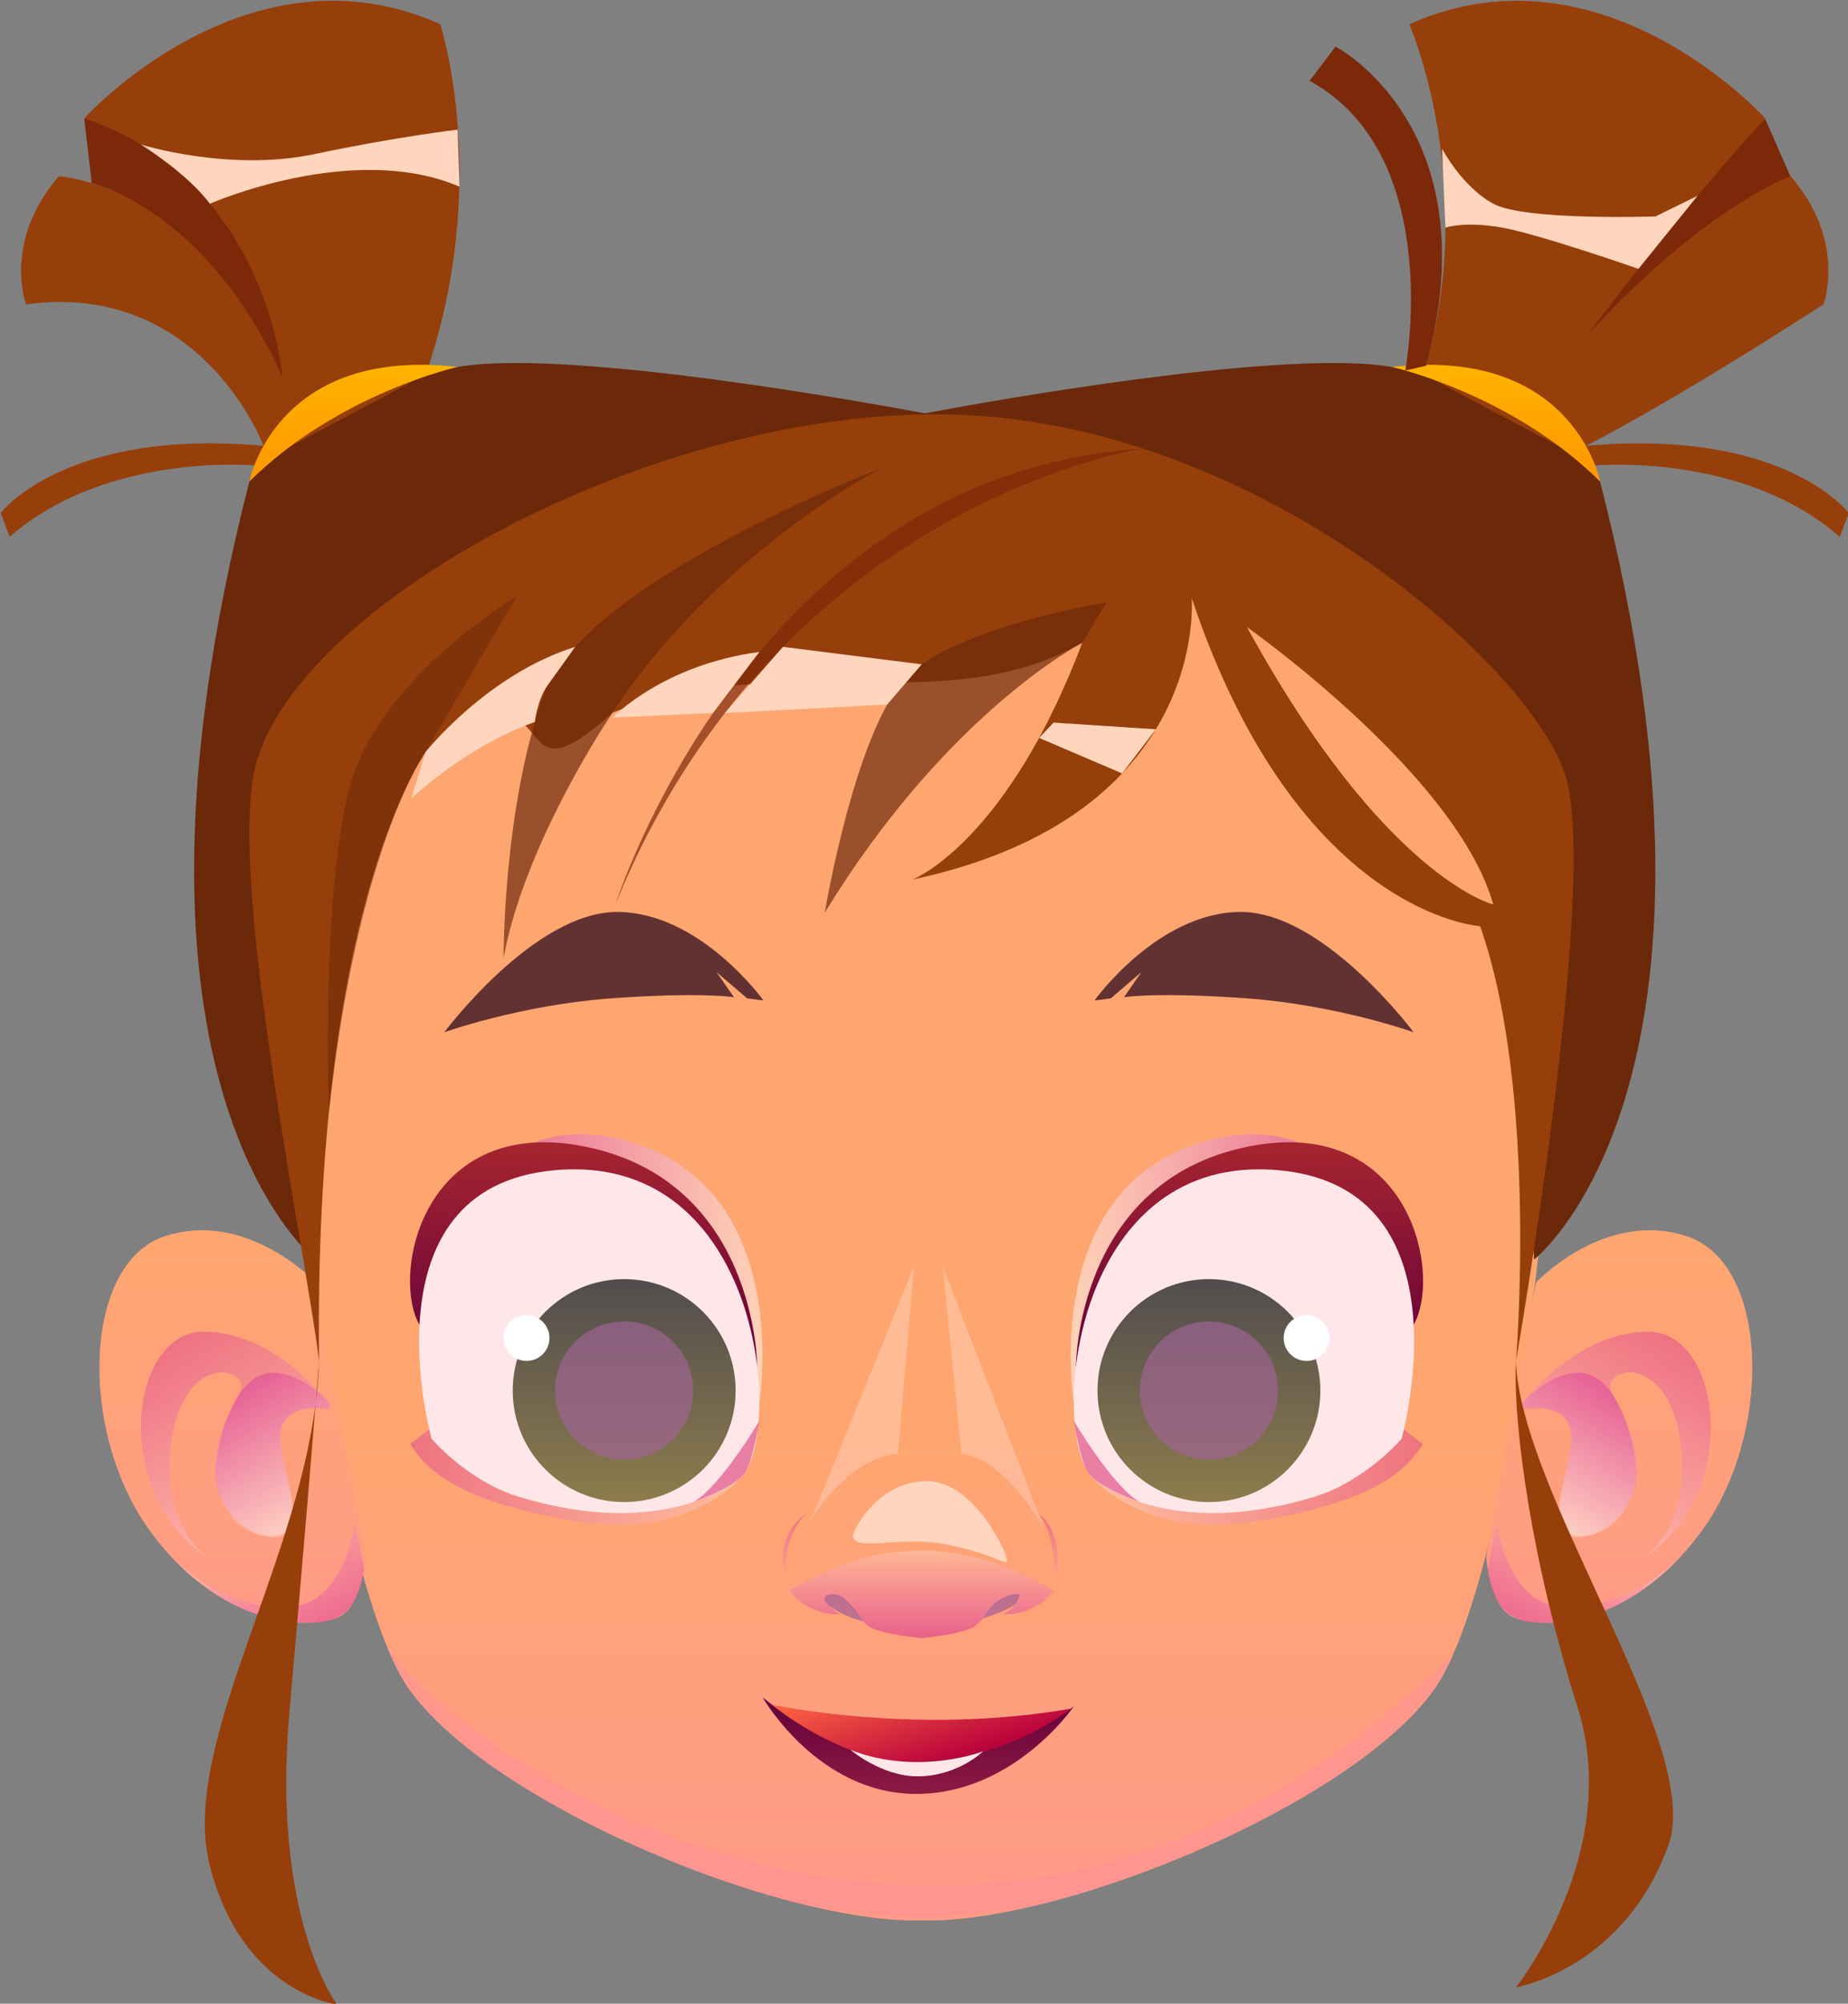 <svg viewBox="0 0 54.752 59.343" xmlns:xlink="http://www.w3.org/1999/xlink" xmlns="http://www.w3.org/2000/svg">
  <rect x="0" y="0" width="54.752" height="59.343" fill="#808080" stroke="none"/>
  <defs>
    <linearGradient
       x1="0"
       y1="0"
       x2="1"
       y2="0"
       gradientUnits="userSpaceOnUse"
       gradientTransform="matrix(0,-3.456,-3.456,0,44.323,14.26)"
       id="linearGradient9856">
      <stop
         style="stop-opacity:1;stop-color:#ff9600"
         offset="0"
         id="stop9852" />
      <stop
         style="stop-opacity:1;stop-color:#ffb300"
         offset="1"
         id="stop9854" />
    </linearGradient>
    <linearGradient
       x1="0"
       y1="0"
       x2="1"
       y2="0"
       gradientUnits="userSpaceOnUse"
       gradientTransform="matrix(0,-3.456,3.456,0,10.473,14.26)"
       id="linearGradient9964">
      <stop
         style="stop-opacity:1;stop-color:#ff9600"
         offset="0"
         id="stop9960" />
      <stop
         style="stop-opacity:1;stop-color:#ffb300"
         offset="1"
         id="stop9962" />
    </linearGradient>
    <linearGradient
       x1="0"
       y1="0"
       x2="1"
       y2="0"
       gradientUnits="userSpaceOnUse"
       gradientTransform="matrix(0,-43.81,43.81,0,27.308,56.877)"
       id="linearGradient10180">
      <stop
         style="stop-opacity:1;stop-color:#ff9b86"
         offset="0"
         id="stop10170" />
      <stop
         style="stop-opacity:1;stop-color:#ff9b86"
         offset="0.034"
         id="stop10172" />
      <stop
         style="stop-opacity:1;stop-color:#ffa670"
         offset="0.325"
         id="stop10174" />
      <stop
         style="stop-opacity:1;stop-color:#ffa670"
         offset="0.953"
         id="stop10176" />
      <stop
         style="stop-opacity:1;stop-color:#ffa670"
         offset="1"
         id="stop10178" />
    </linearGradient>
    <linearGradient
       x1="0"
       y1="0"
       x2="1"
       y2="0"
       gradientUnits="userSpaceOnUse"
       gradientTransform="matrix(0,32.94,32.94,0,836.162,322.646)"
       id="linearGradient10246">
      <stop
         style="stop-opacity:1;stop-color:#ff9b86"
         offset="0"
         id="stop10238" />
      <stop
         style="stop-opacity:1;stop-color:#ff9b86"
         offset="0.034"
         id="stop10240" />
      <stop
         style="stop-opacity:1;stop-color:#ffa670"
         offset="0.953"
         id="stop10242" />
      <stop
         style="stop-opacity:1;stop-color:#ffa670"
         offset="1"
         id="stop10244" />
    </linearGradient>
    <linearGradient
       x1="0"
       y1="0"
       x2="1"
       y2="0"
       gradientUnits="userSpaceOnUse"
       gradientTransform="matrix(9.276,16.066,16.066,-9.276,831.439,330.411)"
       id="linearGradient10276">
      <stop
         style="stop-opacity:1;stop-color:#ffffff"
         offset="0"
         id="stop10270" />
      <stop
         style="stop-opacity:1;stop-color:#ca00a4"
         offset="0.994"
         id="stop10272" />
      <stop
         style="stop-opacity:1;stop-color:#ca00a4"
         offset="1"
         id="stop10274" />
    </linearGradient>
    <linearGradient
       x1="0"
       y1="0"
       x2="1"
       y2="0"
       gradientUnits="userSpaceOnUse"
       gradientTransform="matrix(6.288,10.892,10.892,-6.288,829.347,331.492)"
       id="linearGradient10310">
      <stop
         style="stop-opacity:1;stop-color:#ffffff"
         offset="0"
         id="stop10304" />
      <stop
         style="stop-opacity:1;stop-color:#ca00a4"
         offset="0.994"
         id="stop10306" />
      <stop
         style="stop-opacity:1;stop-color:#ca00a4"
         offset="1"
         id="stop10308" />
    </linearGradient>
    <linearGradient
       x1="0"
       y1="0"
       x2="1"
       y2="0"
       gradientUnits="userSpaceOnUse"
       gradientTransform="matrix(5.523,9.566,9.566,-5.523,829.187,322.055)"
       id="linearGradient10344">
      <stop
         style="stop-opacity:1;stop-color:#ca00a4"
         offset="0"
         id="stop10338" />
      <stop
         style="stop-opacity:1;stop-color:#ca00a4"
         offset="0.006"
         id="stop10340" />
      <stop
         style="stop-opacity:1;stop-color:#ffffff"
         offset="1"
         id="stop10342" />
    </linearGradient>
    <linearGradient
       x1="0"
       y1="0"
       x2="1"
       y2="0"
       gradientUnits="userSpaceOnUse"
       gradientTransform="matrix(0,32.94,-32.94,0,719.76,322.646)"
       id="linearGradient10380">
      <stop
         style="stop-opacity:1;stop-color:#ff9b86"
         offset="0"
         id="stop10372" />
      <stop
         style="stop-opacity:1;stop-color:#ff9b86"
         offset="0.034"
         id="stop10374" />
      <stop
         style="stop-opacity:1;stop-color:#ffa670"
         offset="0.953"
         id="stop10376" />
      <stop
         style="stop-opacity:1;stop-color:#ffa670"
         offset="1"
         id="stop10378" />
    </linearGradient>
    <linearGradient
       x1="0"
       y1="0"
       x2="1"
       y2="0"
       gradientUnits="userSpaceOnUse"
       gradientTransform="matrix(-9.276,16.066,-16.066,-9.276,724.483,330.411)"
       id="linearGradient10410">
      <stop
         style="stop-opacity:1;stop-color:#ffffff"
         offset="0"
         id="stop10404" />
      <stop
         style="stop-opacity:1;stop-color:#ca00a4"
         offset="0.994"
         id="stop10406" />
      <stop
         style="stop-opacity:1;stop-color:#ca00a4"
         offset="1"
         id="stop10408" />
    </linearGradient>
    <linearGradient
       x1="0"
       y1="0"
       x2="1"
       y2="0"
       gradientUnits="userSpaceOnUse"
       gradientTransform="matrix(-6.288,10.892,-10.892,-6.288,726.575,331.492)"
       id="linearGradient10444">
      <stop
         style="stop-opacity:1;stop-color:#ffffff"
         offset="0"
         id="stop10438" />
      <stop
         style="stop-opacity:1;stop-color:#ca00a4"
         offset="0.994"
         id="stop10440" />
      <stop
         style="stop-opacity:1;stop-color:#ca00a4"
         offset="1"
         id="stop10442" />
    </linearGradient>
    <linearGradient
       x1="0"
       y1="0"
       x2="1"
       y2="0"
       gradientUnits="userSpaceOnUse"
       gradientTransform="matrix(-5.523,9.566,-9.566,-5.523,726.735,322.055)"
       id="linearGradient10478">
      <stop
         style="stop-opacity:1;stop-color:#ca00a4"
         offset="0"
         id="stop10472" />
      <stop
         style="stop-opacity:1;stop-color:#ca00a4"
         offset="0.006"
         id="stop10474" />
      <stop
         style="stop-opacity:1;stop-color:#ffffff"
         offset="1"
         id="stop10476" />
    </linearGradient>
    <linearGradient
       x1="0"
       y1="0"
       x2="1"
       y2="0"
       gradientUnits="userSpaceOnUse"
       gradientTransform="matrix(-9.972,0,0,9.972,22.589,37.562)"
       id="linearGradient10572">
      <stop
         style="stop-opacity:1;stop-color:#ffffff"
         offset="0"
         id="stop10566" />
      <stop
         style="stop-opacity:1;stop-color:#ca00a4"
         offset="0.994"
         id="stop10568" />
      <stop
         style="stop-opacity:1;stop-color:#ca00a4"
         offset="1"
         id="stop10570" />
    </linearGradient>
    <linearGradient
       x1="0"
       y1="0"
       x2="1"
       y2="0"
       gradientUnits="userSpaceOnUse"
       gradientTransform="matrix(-9.878,0,0,9.878,22.026,43.746)"
       id="linearGradient10606">
      <stop
         style="stop-opacity:1;stop-color:#ffffff"
         offset="0"
         id="stop10600" />
      <stop
         style="stop-opacity:1;stop-color:#ca00a4"
         offset="0.994"
         id="stop10602" />
      <stop
         style="stop-opacity:1;stop-color:#ca00a4"
         offset="1"
         id="stop10604" />
    </linearGradient>
    <linearGradient
       x1="0"
       y1="0"
       x2="1"
       y2="0"
       gradientUnits="userSpaceOnUse"
       gradientTransform="matrix(0,-6.636,-6.636,0,17.291,40.466)"
       id="linearGradient10638">
      <stop
         style="stop-opacity:1;stop-color:#64003c"
         offset="0"
         id="stop10634" />
      <stop
         style="stop-opacity:1;stop-color:#a6252f"
         offset="1"
         id="stop10636" />
    </linearGradient>
    <radialGradient
       fx="739.516"
       fy="330.442"
       cx="739.516"
       cy="330.442"
       r="28.717"
       gradientTransform="matrix(0.351,0,0,-0.355,-247.189,161.958)"
       id="radialGradient10662">
      <stop
         style="stop-opacity:1;stop-color:#fff0eb"
         offset="0"
         id="stop10654" />
      <stop
         style="stop-opacity:1;stop-color:#fff0eb"
         offset="0.034"
         id="stop10656" />
      <stop
         style="stop-opacity:1;stop-color:#ffe7e9"
         offset="0.977"
         id="stop10658" />
      <stop
         style="stop-opacity:1;stop-color:#ffe7e9"
         offset="1"
         id="stop10660" />
    </radialGradient>
    <linearGradient
       x1="0"
       y1="0"
       x2="1"
       y2="0"
       gradientUnits="userSpaceOnUse"
       gradientTransform="matrix(0,-6.603,6.603,0,18.493,44.487)"
       id="linearGradient10684">
      <stop
         style="stop-opacity:1;stop-color:#8c7c4c"
         offset="0"
         id="stop10678" />
      <stop
         style="stop-opacity:1;stop-color:#8c7c4c"
         offset="0.016"
         id="stop10680" />
      <stop
         style="stop-opacity:1;stop-color:#514c4e"
         offset="1"
         id="stop10682" />
    </linearGradient>
    <linearGradient
       x1="0"
       y1="0"
       x2="1"
       y2="0"
       gradientUnits="userSpaceOnUse"
       gradientTransform="matrix(9.972,0,0,9.972,31.722,37.562)"
       id="linearGradient10750">
      <stop
         style="stop-opacity:1;stop-color:#ffffff"
         offset="0"
         id="stop10744" />
      <stop
         style="stop-opacity:1;stop-color:#ca00a4"
         offset="0.994"
         id="stop10746" />
      <stop
         style="stop-opacity:1;stop-color:#ca00a4"
         offset="1"
         id="stop10748" />
    </linearGradient>
    <linearGradient
       x1="0"
       y1="0"
       x2="1"
       y2="0"
       gradientUnits="userSpaceOnUse"
       gradientTransform="matrix(9.878,0,0,9.878,32.286,43.746)"
       id="linearGradient10784">
      <stop
         style="stop-opacity:1;stop-color:#ffffff"
         offset="0"
         id="stop10778" />
      <stop
         style="stop-opacity:1;stop-color:#ca00a4"
         offset="0.994"
         id="stop10780" />
      <stop
         style="stop-opacity:1;stop-color:#ca00a4"
         offset="1"
         id="stop10782" />
    </linearGradient>
    <linearGradient
       x1="0"
       y1="0"
       x2="1"
       y2="0"
       gradientUnits="userSpaceOnUse"
       gradientTransform="matrix(0,-6.636,6.636,0,37.02,40.466)"
       id="linearGradient10816">
      <stop
         style="stop-opacity:1;stop-color:#64003c"
         offset="0"
         id="stop10812" />
      <stop
         style="stop-opacity:1;stop-color:#a6252f"
         offset="1"
         id="stop10814" />
    </linearGradient>
    <radialGradient
       fx="794.77"
       fy="330.442"
       cx="794.77"
       cy="330.442"
       r="28.718"
       gradientTransform="matrix(0.351,0,0,-0.355,-247.189,161.958)"
       id="radialGradient10840">
      <stop
         style="stop-opacity:1;stop-color:#fff0eb"
         offset="0"
         id="stop10832" />
      <stop
         style="stop-opacity:1;stop-color:#fff0eb"
         offset="0.034"
         id="stop10834" />
      <stop
         style="stop-opacity:1;stop-color:#ffe7e9"
         offset="0.977"
         id="stop10836" />
      <stop
         style="stop-opacity:1;stop-color:#ffe7e9"
         offset="1"
         id="stop10838" />
    </radialGradient>
    <linearGradient
       x1="0"
       y1="0"
       x2="1"
       y2="0"
       gradientUnits="userSpaceOnUse"
       gradientTransform="matrix(0,-6.603,-6.603,0,35.818,44.487)"
       id="linearGradient10862">
      <stop
         style="stop-opacity:1;stop-color:#8c7c4c"
         offset="0"
         id="stop10856" />
      <stop
         style="stop-opacity:1;stop-color:#8c7c4c"
         offset="0.016"
         id="stop10858" />
      <stop
         style="stop-opacity:1;stop-color:#514c4e"
         offset="1"
         id="stop10860" />
    </linearGradient>
    <linearGradient
       x1="0"
       y1="0"
       x2="1"
       y2="0"
       gradientUnits="userSpaceOnUse"
       gradientTransform="matrix(0,-2.592,2.592,0,27.308,48.517)"
       id="linearGradient10928">
      <stop
         style="stop-opacity:1;stop-color:#ca00a4"
         offset="0"
         id="stop10922" />
      <stop
         style="stop-opacity:1;stop-color:#ca00a4"
         offset="0.006"
         id="stop10924" />
      <stop
         style="stop-opacity:1;stop-color:#ffd3c4"
         offset="1"
         id="stop10926" />
    </linearGradient>
    <linearGradient
       x1="0"
       y1="0"
       x2="1"
       y2="0"
       gradientUnits="userSpaceOnUse"
       gradientTransform="matrix(0,-2.255,2.255,0,23.535,47.095)"
       id="linearGradient11010">
      <stop
         style="stop-opacity:1;stop-color:#ffc2b3"
         offset="0"
         id="stop11004" />
      <stop
         style="stop-opacity:1;stop-color:#ca00a4"
         offset="0.994"
         id="stop11006" />
      <stop
         style="stop-opacity:1;stop-color:#ca00a4"
         offset="1"
         id="stop11008" />
    </linearGradient>
    <linearGradient
       x1="0"
       y1="0"
       x2="1"
       y2="0"
       gradientUnits="userSpaceOnUse"
       gradientTransform="matrix(0,-2.255,2.255,0,31.059,47.095)"
       id="linearGradient11044">
      <stop
         style="stop-opacity:1;stop-color:#ffc2b3"
         offset="0"
         id="stop11038" />
      <stop
         style="stop-opacity:1;stop-color:#ca00a4"
         offset="0.994"
         id="stop11040" />
      <stop
         style="stop-opacity:1;stop-color:#ca00a4"
         offset="1"
         id="stop11042" />
    </linearGradient>
    <linearGradient
       x1="0"
       y1="0"
       x2="1"
       y2="0"
       gradientUnits="userSpaceOnUse"
       gradientTransform="matrix(0,-2.856,2.856,0,27.205,53.13)"
       id="linearGradient14136">
      <stop
         style="stop-opacity:1;stop-color:#8b1a41"
         offset="0"
         id="stop14132" />
      <stop
         style="stop-opacity:1;stop-color:#64003c"
         offset="1"
         id="stop14134" />
    </linearGradient>
    <linearGradient
       x1="0"
       y1="0"
       x2="1"
       y2="0"
       gradientUnits="userSpaceOnUse"
       gradientTransform="matrix(1.038,3.133,-3.133,1.038,26.842,49.172)"
       id="linearGradient14156">
      <stop
         style="stop-opacity:1;stop-color:#ff6641"
         offset="0"
         id="stop14152" />
      <stop
         style="stop-opacity:1;stop-color:#b8003c"
         offset="1"
         id="stop14154" />
    </linearGradient>
    <radialGradient
       fx="344.652"
       fy="694.426"
       cx="344.652"
       cy="694.426"
       r="4.967"
       gradientTransform="matrix(0.79,0,0,-0.157,-247.189,161.958)"
       id="radialGradient14180">
      <stop
         style="stop-opacity:1;stop-color:#fff0eb"
         offset="0"
         id="stop14172" />
      <stop
         style="stop-opacity:1;stop-color:#fff0eb"
         offset="0.034"
         id="stop14174" />
      <stop
         style="stop-opacity:1;stop-color:#ffe7e9"
         offset="0.977"
         id="stop14176" />
      <stop
         style="stop-opacity:1;stop-color:#ffe7e9"
         offset="1"
         id="stop14178" />
    </radialGradient>
    <linearGradient
       xlink:href="#radialGradient7554"
       id="linearGradient2410"
       x1="78.144"
       y1="270.048"
       x2="85.348"
       y2="270.048"
       gradientUnits="userSpaceOnUse"
       gradientTransform="matrix(-0.442,0,0,-0.305,61.623,123.297)" />
    <radialGradient
       fx="40.395"
       fy="757.679"
       cx="40.395"
       cy="757.679"
       r="3.422"
       gradientTransform="scale(1.83,0.546)"
       id="radialGradient7554">
      <stop
         style="stop-opacity:1;stop-color:#fff0eb"
         offset="0"
         id="stop7546" />
      <stop
         style="stop-opacity:1;stop-color:#fff0eb"
         offset="0.034"
         id="stop7548" />
      <stop
         style="stop-opacity:1;stop-color:#ffe7e9"
         offset="0.977"
         id="stop7550" />
      <stop
         style="stop-opacity:1;stop-color:#ffe7e9"
         offset="1"
         id="stop7552" />
    </radialGradient>
    <linearGradient
       xlink:href="#radialGradient7554"
       id="linearGradient2437"
       x1="77.71"
       y1="268.692"
       x2="85.833"
       y2="268.692"
       gradientUnits="userSpaceOnUse"
       gradientTransform="matrix(0.368,0,0,-0.305,-0.682,123.297)" />
  </defs>

  <g id="gr_face">
    <path
       d="m 9.099,24.232 c -1.408,4.924 0.244,19.374 2.363,24.529 v 0 c 0,0 0,0.004 0.004,0.004 v 0 c 0.207,0.51 0.422,0.928 0.639,1.238 v 0 c 1.874,2.672 7.555,5.426 11.918,6.453 v 0 l 0.017,0.003 c 1.234,0.292 2.364,0.442 3.268,0.415 v 0 c 0.908,0.027 2.04,-0.123 3.281,-0.418 v 0 h 0.007 c 4.362,-1.027 10.044,-3.781 11.917,-6.453 v 0 c 0.177,-0.252 0.35,-0.575 0.524,-0.962 v 0 -0.004 c 2.176,-4.893 3.917,-19.789 2.482,-24.804 v 0 C 43.974,18.819 32.203,13.236 27.306,13.066 v 0 c -4.896,0.17 -16.664,5.753 -18.208,11.166"
       style="fill:url(#linearGradient10180);stroke:none;stroke-width:0.353"
       id="path10182" />
    <path
       d="m 43.035,49.036 v 0.004 c -0.173,0.387 -0.346,0.71 -0.524,0.962 -1.874,2.673 -7.555,5.427 -11.918,6.454 -3.288,0.418 -3.288,0.418 -6.572,0 -4.363,-1.027 -10.044,-3.781 -11.918,-6.454 -0.217,-0.309 -0.431,-0.727 -0.639,-1.238 1.713,2.431 8.252,7.079 16.167,7.079 7.922,0 12.791,-4.42 15.403,-6.807"
       style="opacity:0.68;fill:#ff9395;fill-opacity:1;fill-rule:nonzero;stroke:none;stroke-width:0.353"
       id="path11068" />
  </g>

  <g id="gr_nose" class="covered pointer-cursor">
    <path
       d="m 30.921,45.23 c 0,0 -1.176,-2.059 -2.437,-2.175 L 27.931,37.509 Z"
       opacity="0.3"
       style="fill:url(#linearGradient2437);fill-opacity:1;stroke:none;stroke-width:0.335"
       id="path6922" />
    <path
       d="m 24.021,45.036 c 0,0 1.07,-1.864 2.584,-1.98 l 0.473,-5.547 z"
       opacity="0.3"
       style="fill:url(#linearGradient2410);fill-opacity:1;stroke:none;stroke-width:0.367"
       id="path9273" />
    <path
       d="m 23.399,47.095 c 0,0 0.309,0.579 1.249,0.713 l 0.23,-0.002 c 0,0 -0.688,-0.436 -0.275,-0.528 0.413,-0.092 0.802,0.665 1.146,0.894 0.344,0.229 1.559,0.344 1.559,0.344 0,0 1.215,-0.115 1.559,-0.344 0.344,-0.229 0.733,-0.986 1.146,-0.894 0.412,0.092 -0.275,0.528 -0.275,0.528 l 0.229,0.002 c 0.94,-0.135 1.249,-0.713 1.249,-0.713 -2.584,-1.521 -5.148,-1.602 -7.817,0"
       opacity="0.4"
       style="fill:url(#linearGradient10928);stroke:none;stroke-width:0.353"
       id="path10930" />
    <path
       d="m 25.269,45.517 c 0.127,0.452 1.497,-0.065 2.872,0.242 1.374,0.307 1.551,0.538 1.686,0.502 0.135,-0.037 -0.918,-2.433 -2.403,-2.396 -1.485,0.037 -2.189,1.531 -2.155,1.652"
       style="fill:#ffd6bd;fill-opacity:1;fill-rule:nonzero;stroke:none;stroke-width:0.353"
       id="path10952" />
    <path
       d="m 29.125,47.932 c 0,0 0.91,-0.287 0.996,-0.471 0.086,-0.184 0.097,-0.241 0.097,-0.241 0,0 -0.63,-0.115 -1.093,0.712"
       opacity="0.8"
       style="fill:#ac6595;fill-opacity:1;fill-rule:nonzero;stroke:none;stroke-width:0.353"
       id="path10968" />
    <path
       d="m 24.582,47.574 c 0,0 0.431,0.312 0.988,0.443 0,0 -0.464,-0.757 -0.818,-0.796 -0.354,-0.039 -0.412,0.156 -0.17,0.353"
       opacity="0.8"
       style="fill:#ac6595;fill-opacity:1;fill-rule:nonzero;stroke:none;stroke-width:0.353"
       id="path10984" />
    <path
       d="m 23.399,47.095 c 0,0 -0.687,-1.428 0.472,-2.255 0,0 -0.88,0.827 -0.472,2.255"
       opacity="0.3"
       style="fill:url(#linearGradient11010);stroke:none;stroke-width:0.353"
       id="path11012" />
    <path
       d="m 31.216,47.095 c 0,0 0.451,-1.578 -0.429,-2.255 0,0 0.601,0.741 0.429,2.255"
       opacity="0.3"
       style="fill:url(#linearGradient11044);stroke:none;stroke-width:0.353"
       id="path11046" />
  </g>
  <g id="gr_ears" class="covered pointer-cursor" transform="matrix(0.353,0,0,-0.353,-247.189,161.958)">
    <path
       d="m 829.172,351.205 -4.174,-22.934 c 0,0 0.166,-4.055 2.183,-5.111 v 0 c 2.016,-1.056 9.634,-1.227 15.779,7.03 v 0 c 6.145,8.258 5.825,22.576 -1.089,24.881 v 0 c -1.088,0.362 -2.148,0.515 -3.162,0.515 v 0 c -5.429,0 -9.537,-4.381 -9.537,-4.381"
       style="fill:url(#linearGradient10246);stroke:none"
       id="path10248" />
    <path
       d="m 828.017,341.098 c 0,0 4.627,6.088 10.713,5.965 6.087,-0.121 7.763,-13.824 -0.73,-19.113 0,0 3.683,2.161 3.409,8.461 -0.274,6.3 -3.658,8.035 -5.481,6.94 -1.824,-1.096 2.011,-3.561 1.646,-8.036 -0.365,-4.474 -3.561,-6.026 -5.753,-5.113 -2.191,0.913 1.005,6.689 0.183,8.914 -0.821,2.226 -3.987,1.415 -3.987,1.415 z"
       opacity="0.3"
       style="fill:url(#linearGradient10276);fill-rule:evenodd;stroke:none"
       id="path10278" />
    <path
       d="m 828.017,341.098 c 0,0 2.343,2.663 4.9,2.527 2.557,-0.138 4.271,-4.07 4.67,-8.084 0.397,-4.015 -4.938,-7.051 -6.128,-5.099 -1.189,1.952 1.275,6.494 0.545,8.674 -0.731,2.18 -3.987,1.415 -3.987,1.415 z"
       opacity="0.3"
       style="fill:url(#linearGradient10310);fill-rule:evenodd;stroke:none"
       id="path10312" />
    <path
       d="m 825.115,327.191 0.772,3.833 c 0,0 0.786,-6.236 4.839,-6.94 5.436,-0.943 10.342,3.866 10.342,3.866 0,0 -3.886,-4.172 -8.256,-4.955 -4.369,-0.783 -7.053,-0.549 -7.697,4.196"
       opacity="0.3"
       style="fill:url(#linearGradient10344);fill-rule:evenodd;stroke:none"
       id="path10346" />
    <path
       d="m 714.051,355.071 c -6.915,-2.305 -7.234,-16.623 -1.089,-24.881 v 0 c 6.145,-8.257 13.763,-8.086 15.779,-7.03 v 0 c 2.017,1.056 2.183,5.111 2.183,5.111 v 0 l -4.174,22.934 c 0,0 -4.109,4.381 -9.538,4.381 v 0 c -1.014,0 -2.073,-0.153 -3.161,-0.515"
       style="fill:url(#linearGradient10380);stroke:none"
       id="path10382" />
    <path
       d="m 727.905,341.098 c 0,0 -4.627,6.088 -10.714,5.965 -6.087,-0.121 -7.762,-13.824 0.731,-19.113 0,0 -3.683,2.161 -3.408,8.461 0.273,6.3 3.657,8.035 5.48,6.94 1.824,-1.096 -2.012,-3.561 -1.646,-8.036 0.366,-4.474 3.561,-6.026 5.753,-5.113 2.191,0.913 -1.005,6.689 -0.183,8.914 0.822,2.226 3.987,1.415 3.987,1.415 z"
       opacity="0.3"
       style="fill:url(#linearGradient10410);fill-rule:evenodd;stroke:none"
       id="path10412" />
    <path
       d="m 727.905,341.098 c 0,0 -2.343,2.663 -4.9,2.527 -2.557,-0.138 -4.272,-4.07 -4.67,-8.084 -0.398,-4.015 4.938,-7.051 6.128,-5.099 1.19,1.952 -1.276,6.494 -0.545,8.674 0.73,2.18 3.987,1.415 3.987,1.415 z"
       opacity="0.3"
       style="fill:url(#linearGradient10444);fill-rule:evenodd;stroke:none"
       id="path10446" />
    <path
       d="m 730.807,327.191 -0.771,3.833 c 0,0 -0.786,-6.236 -4.84,-6.94 -5.436,-0.943 -10.342,3.866 -10.342,3.866 0,0 3.886,-4.172 8.255,-4.955 4.37,-0.783 7.054,-0.549 7.698,4.196"
       opacity="0.3"
       style="fill:url(#linearGradient10478);fill-rule:evenodd;stroke:none"
       id="path10480" />
  </g>
  <g id="gr_hair" class="covered pointer-cursor">
    <path
       d="m 27.243,12.271 17.094,7.639 1.115,17.394 c 0,0 6.555,-5.11 1.955,-23.044 v 0 c 0,0 -2.623,-2.773 -6.169,-3.392 v 0 c -0.47,-0.082 -1.062,-0.117 -1.735,-0.117 v 0 c -4.399,-3.53e-4 -12.261,1.52 -12.261,1.52"
       style="fill:#6b290a;stroke:none;stroke-width:0.353;fill-opacity:1"
       id="path9838" />
    <path
       d="m 13.558,10.868 c -3.546,0.618 -6.17,3.392 -6.17,3.392 v 0 C 2.787,32.193 9.343,37.303 9.343,37.303 v 0 L 9.984,19.083 27.553,12.271 c 0,0 -7.862,-1.52 -12.261,-1.52 v 0 c -0.672,0 -1.264,0.035 -1.734,0.117"
       style="fill:#6b290a;stroke:none;stroke-width:0.353;fill-opacity:1"
       id="path9946" />
    <path
       d="M 7.503,22.991 C 6.864,26.661 9.083,37.221 9.453,40.306 v 0 c -0.159,-13.106 2.92,-17.659 3.154,-18.033 4.432,-3.115 2.103,1.951 5.542,-1.167 v 0 c 5.048,-1.948 9.867,0.259 13.917,-2.072 v 0 c -2.184,5.773 -4.864,6.95 -5.031,7.016 v 0 c 8.841,-1.887 8.271,-8.341 8.271,-8.341 v 0 c 3.149,9.403 8.547,9.721 8.547,9.721 v 0 c 1.723,4.885 1.064,12.87 1.064,12.87 v 0 c 0,0 2.458,-14.073 1.469,-17.309 v 0 C 45.397,19.752 37.319,12.545 28.29,12.279 v 0 c -0.188,-0.005 -0.378,-0.008 -0.568,-0.008 v 0 c -8.913,0 -19.387,5.938 -20.219,10.721 m 29.442,-4.419 c 0.189,0.133 6.244,4.441 7.296,8.215 v 0 c 0,0 -3.232,-0.793 -7.296,-8.215"
       style="fill:#973f0a;stroke:none;stroke-width:0.353;fill-opacity:1"
       id="path13120" />
    <path
       d="m 46.737,50.554 c 1.362,4.301 -1.822,8.302 -1.822,8.302 v 0 c 0,0 3.194,-0.526 4.519,-4.217 v 0 c 1.058,-2.947 -4.407,-10.414 -4.519,-14.338 v 0 c -0.092,1.895 0.459,5.952 1.822,10.254"
       style="fill:#973f0a;stroke:none;stroke-width:0.353;fill-opacity:1"
       id="path13168" />
    <path
       d="m 9.354,41.55 c 0.053,-0.416 0.087,-0.831 0.099,-1.245 v 0 c 0,0 -0.032,0.416 -0.099,1.245 M 6.216,55.252 c 0.956,3.77 3.767,4.113 3.767,4.113 v 0 c 0,0 -1.944,-2.55 -1.408,-8.656 v 0 c 0.398,-4.53 0.651,-7.587 0.778,-9.159 v 0 C 8.71,46.632 5.333,51.767 6.216,55.252"
       style="fill:#973f0a;stroke:none;stroke-width:0.353;fill-opacity:1"
       id="path13144" />
    <path
       d="m 9.743,32.956 c 0,0 -0.248,-6.552 0.643,-9.73 0.89,-3.178 4.929,-5.572 4.929,-5.572 l -2.707,4.619 c 0,0 -1.998,2.775 -2.865,10.684"
       style="opacity:0.5;fill:#6b290a;fill-rule:evenodd;stroke:none;stroke-width:0.353;fill-opacity:1"
       id="path13266" />
    <path
       d="M 52.3,3.523 53.05,5.233 46.984,9.99 48.924,5.796 Z"
       style="fill:#7c290a;fill-opacity:1;fill-rule:evenodd;stroke:none;stroke-width:0.353"
       id="path9790" />
    <path
       d="m 41.753,0.716 c 0,0 2.099,4.767 0.425,10.37 v 0 l 5.082,2.699 c 0,0 4.38,-0.401 7.249,2.115 v 0 l 0.265,-0.706 c 0,0 -1.892,-2.522 -7.788,-1.989 v 0 c 0,0 2.378,-1.183 7.038,-4.19 v 0 c 0,0 0.706,-1.854 -0.971,-3.796 v 0 c 0,0 -2.554,0.901 -6.067,4.757 v 0 c 0,0 3.044,-4.051 5.316,-6.467 v 0 c 0,0 -3.134,-3.485 -7.358,-3.485 v 0 c -1.011,0 -2.083,0.199 -3.191,0.694"
       style="fill:#973f0a;stroke:none;stroke-width:0.353;fill-opacity:1"
       id="path9814" />
    <path
       d="m 41.239,10.868 c 0,0 3.526,0.781 6.169,3.392 v 0 c 0,0 -0.664,-3.456 -5.08,-3.456 v 0 c -0.34,0 -0.703,0.02 -1.089,0.065"
       style="fill:url(#linearGradient9856);stroke:none;stroke-width:0.353"
       id="path9858" />
    <path
       d="m 2.494,3.508 c 4.193,1.986 5.316,6.467 5.316,6.467 v 0 C 5.49,5.462 1.744,5.219 1.744,5.219 v 0 C 0.066,7.161 0.772,9.014 0.772,9.014 v 0 c 5.208,-0.706 7.038,4.19 7.038,4.19 v 0 C 1.915,12.672 0.022,15.194 0.022,15.194 v 0 l 0.265,0.706 c 2.869,-2.516 7.249,-2.115 7.249,-2.115 v 0 l 5.082,-2.699 c 1.958,-5.696 0.425,-10.37 0.425,-10.37 v 0 C 11.935,0.222 10.863,0.023 9.852,0.023 v 0 C 5.628,0.024 2.494,3.508 2.494,3.508"
       style="fill:#973f0a;stroke:none;stroke-width:0.353;fill-opacity:1"
       id="path9922" />
    <path
       d="m 7.388,14.26 c 2.644,-2.611 6.17,-3.392 6.17,-3.392 v 0 c -0.387,-0.044 -0.749,-0.065 -1.089,-0.065 v 0 c -4.416,3.53e-4 -5.081,3.456 -5.081,3.456"
       style="fill:url(#linearGradient9964);stroke:none;stroke-width:0.353"
       id="path9966" />
    <path
       d="m 2.494,3.508 0.225,1.916 c 0,0 3.407,0.766 5.652,5.753 0,0 -0.426,-5.837 -5.877,-7.669"
       style="fill:#7c290a;fill-opacity:1;fill-rule:evenodd;stroke:none;stroke-width:0.353"
       id="path13244" />
    <path
       d="m 24.436,27.032 c 0,0 0.949,-5.717 2.568,-7.122 1.619,-1.405 5.779,-2.068 5.779,-2.068 l -0.716,1.192 c 0,0 -4.018,2.074 -7.631,7.998"
       style="opacity:0.68;fill:#6b290a;fill-opacity:1;fill-rule:evenodd;stroke:none;stroke-width:0.353"
       id="path13234" />
    <path
       d="m 14.921,28.363 c 0,0 -0.024,-4.342 1.167,-7.741 1.192,-3.399 10.014,-6.753 10.014,-6.753 0,0 -4.854,2.509 -7.952,7.236 0,0 -2.586,3.787 -3.229,7.258"
       style="opacity:0.68;fill:#6b290a;fill-rule:evenodd;stroke:none;stroke-width:0.353;fill-opacity:1"
       id="path13300" />
    <path
       d="m 18.244,26.759 c 0,0 4.035,-12.731 15.615,-13.472 0,0 -10.767,1.6 -15.615,13.472"
       style="opacity:0.68;fill:#7c290a;fill-opacity:1;fill-rule:evenodd;stroke:none;stroke-width:0.353"
       id="path13322" />
    <path
       d="m 38.8,2.394 c 4.041,2.207 2.835,8.579 2.835,8.579 v 0 l 0.617,-0.141 C 44.183,3.777 39.569,1.379 39.569,1.379 v 0 z"
       style="fill:#7c290a;stroke:none;stroke-width:0.353;fill-opacity:1"
       id="path13384" />
    <path
       d="m 26.286,20.864 -4.808,0.253 1.719,-1.959 4.111,0.517 z"
       style="fill:#ffd6bd;fill-opacity:1;fill-rule:evenodd;stroke:none;stroke-width:0.353"
       id="path13402" />
    <path
       d="m 21.124,21.116 -2.975,0.135 c 0,0 1.501,-1.567 4.349,-1.942 z"
       style="fill:#ffd6bd;fill-opacity:1;fill-rule:evenodd;stroke:none;stroke-width:0.353"
       id="path13418" />
    <path
       d="m 15.846,21.384 c 0,0 -1.724,0.519 -3.659,2.262 l 0.422,-1.374 c 0,0 1.819,-2.297 4.432,-3.115 0,0 -0.483,0.682 -0.805,1.123 -0.323,0.441 -0.389,1.103 -0.389,1.103"
       style="fill:#ffd6bd;fill-opacity:1;fill-rule:evenodd;stroke:none;stroke-width:0.353"
       id="path13434" />
    <path
       d="m 30.787,21.854 2.459,1.052 0.998,-1.307 -3.028,-0.198 z"
       style="fill:#ffd6bd;fill-opacity:1;fill-rule:evenodd;stroke:none;stroke-width:0.353"
       id="path13450" />
    <path
       d="m 6.217,6.034 c 0,0 4.238,-1.863 7.397,-0.506 l -0.055,-1.688 c 0,0 -1.744,0.199 -4.263,0.728 C 6.775,5.097 4.173,4.28 4.173,4.28 c 0,0 1.388,0.858 2.043,1.753"
       style="fill:#ffd6bd;fill-opacity:1;fill-rule:evenodd;stroke:none;stroke-width:0.353"
       id="path13466" />
    <path
       d="m 42.725,4.402 c 0,0 0.582,1.123 1.517,1.632 0.934,0.509 4.804,0.377 4.804,0.377 L 50.295,5.799 48.544,7.962 c 0,0 -2.928,-1.021 -4.031,-1.22 -1.103,-0.199 -1.688,0 -1.688,0 z"
       style="fill:#ffd6bd;fill-opacity:1;fill-rule:evenodd;stroke:none;stroke-width:0.353"
       id="path13482" />
  </g>
  <g id="gr_mouth" class="covered pointer-cursor">
    <path
       d="m 27.138,53.13 c 2.91,0 4.676,-2.593 4.676,-2.593 v 0 c 0,0 -4.473,3.536 -9.217,-0.264 v 0 c 0,0 1.631,2.856 4.541,2.856"
       style="fill:url(#linearGradient14136);stroke:none;stroke-width:0.353"
       id="path14138" />
    <path
       d="m 27.004,52.181 c 2.834,0 4.718,-1.576 4.718,-1.576 v 0 c -4.605,0.804 -8.85,-0.119 -8.85,-0.119 v 0 c 0,0 2,1.695 4.132,1.695"
       style="fill:url(#linearGradient14156);stroke:none;stroke-width:0.353"
       id="path14158" />
    <path
       d="m 27.181,52.608 c 1.196,0 1.944,-0.738 1.944,-0.738 v 0 c 0,0 -1.924,0.738 -3.925,-0.044 v 0 c 0,0 0.916,0.782 1.981,0.782"
       style="fill:url(#radialGradient14180);stroke:none;stroke-width:0.353"
       id="path14182" />
  </g>
  <g id="gr_eyes" class="covered pointer-cursor">
    <path
       d="m 22.498,41.533 c 0,0 1.023,-6.243 -3.781,-7.703 -4.739,-1.44 -6.1,4.068 -6.1,4.068 z"
       style="opacity:0.5;fill:url(#linearGradient10572);stroke:none;stroke-width:0.353"
       id="path10574" />
    <path
       d="m 22.026,43.684 c 0,0 -1.514,1.917 -4.876,1.381 -3.996,-0.636 -4.636,-1.782 -5.001,-2.295 l 0.57,-0.437 z"
       style="opacity:0.3;fill:url(#linearGradient10606);stroke:none;stroke-width:0.353"
       id="path10608" />
    <path
       d="m 12.429,39.237 10.004,1.229 c 0,0 -7.05e-4,-5.471 -5.086,-6.505 v 0 c -0.441,-0.09 -0.85,-0.131 -1.228,-0.131 v 0 c -3.736,-3.53e-4 -4.474,4.039 -3.691,5.407"
       style="fill:url(#linearGradient10638);stroke:none;stroke-width:0.353"
       id="path10640" />
    <path
       d="m 16.417,34.659 c -5.714,0.528 -3.629,7.955 -3.629,7.955 v 0 c 0,0 1.071,1.251 2.572,1.711 v 0 c 4.324,1.326 6.53,-0.457 6.666,-0.641 v 0 c 1.144,-1.549 0.476,-9.052 -5.017,-9.053 v 0 c -0.192,0 -0.388,0.009 -0.592,0.028"
       style="fill:url(#radialGradient10662);stroke:none;stroke-width:0.353"
       id="path10664" />
    <path
       d="m 15.191,41.185 c 0,1.824 1.478,3.301 3.302,3.301 v 0 c 1.824,0 3.302,-1.478 3.302,-3.301 v 0 c 0,-1.824 -1.478,-3.302 -3.302,-3.302 v 0 c -1.824,0 -3.302,1.478 -3.302,3.302"
       style="fill:url(#linearGradient10684);stroke:none;stroke-width:0.353"
       id="path10686" />
    <path
       d="m 16.446,41.185 c 0,1.131 0.917,2.047 2.047,2.047 1.131,0 2.047,-0.917 2.047,-2.047 0,-1.131 -0.916,-2.047 -2.047,-2.047 -1.131,0 -2.047,0.917 -2.047,2.047"
       style="opacity:0.68;fill:#a16595;fill-opacity:1;fill-rule:nonzero;stroke:none;stroke-width:0.353"
       id="path10704" />
    <path
       d="m 22.498,42.079 c 0,0 -1.157,1.958 -1.957,2.407 0,0 1.054,-0.35 1.485,-0.803 0.267,-0.281 0.472,-1.604 0.472,-1.604"
       style="opacity:0.8;fill:#e56595;fill-opacity:1;fill-rule:nonzero;stroke:none;stroke-width:0.353"
       id="path10720" />
    <path
       d="m 14.921,39.627 c 0,0.375 0.304,0.679 0.679,0.679 0.375,0 0.679,-0.304 0.679,-0.679 0,-0.375 -0.304,-0.679 -0.679,-0.679 -0.375,0 -0.679,0.304 -0.679,0.679"
       style="fill:#ffffff;fill-opacity:1;fill-rule:nonzero;stroke:none;stroke-width:0.353"
       id="path10730" />
    <path
       d="m 31.814,41.533 c 0,0 -1.023,-6.243 3.781,-7.703 4.738,-1.44 6.1,4.068 6.1,4.068 z"
       style="opacity:0.5;fill:url(#linearGradient10750);stroke:none;stroke-width:0.353"
       id="path10752" />
    <path
       d="m 32.286,43.684 c 0,0 1.514,1.917 4.876,1.381 3.995,-0.636 4.636,-1.782 5.001,-2.295 l -0.57,-0.437 z"
       style="opacity:0.3;fill:url(#linearGradient10784);stroke:none;stroke-width:0.353"
       id="path10786" />
    <path
       d="m 36.963,33.961 c -5.085,1.034 -5.085,6.505 -5.085,6.505 v 0 l 10.004,-1.229 c 0.784,-1.368 0.046,-5.407 -3.691,-5.407 v 0 c -0.378,0 -0.787,0.041 -1.228,0.131"
       style="fill:url(#linearGradient10816);stroke:none;stroke-width:0.353"
       id="path10818" />
    <path
       d="m 32.286,43.684 c 0.136,0.184 2.342,1.967 6.666,0.641 v 0 c 1.501,-0.46 2.573,-1.711 2.573,-1.711 v 0 c 0,0 2.084,-7.427 -3.63,-7.955 v 0 c -0.203,-0.019 -0.4,-0.028 -0.592,-0.028 v 0 c -5.492,7.06e-4 -6.161,7.504 -5.016,9.053"
       style="fill:url(#radialGradient10840);stroke:none;stroke-width:0.353"
       id="path10842" />
    <path
       d="m 32.516,41.185 c 0,1.824 1.478,3.301 3.302,3.301 v 0 c 1.824,0 3.301,-1.478 3.301,-3.301 v 0 c 0,-1.824 -1.478,-3.302 -3.301,-3.302 v 0 c -1.824,0 -3.302,1.478 -3.302,3.302"
       style="fill:url(#linearGradient10862);stroke:none;stroke-width:0.353"
       id="path10864" />
    <path
       d="m 37.865,41.185 c 0,1.131 -0.917,2.047 -2.047,2.047 -1.131,0 -2.047,-0.917 -2.047,-2.047 0,-1.131 0.916,-2.047 2.047,-2.047 1.131,0 2.047,0.917 2.047,2.047"
       style="opacity:0.68;fill:#a16595;fill-opacity:1;fill-rule:nonzero;stroke:none;stroke-width:0.353"
       id="path10882" />
    <path
       d="m 31.814,42.079 c 0,0 1.157,1.958 1.957,2.407 0,0 -1.054,-0.35 -1.485,-0.803 -0.267,-0.281 -0.472,-1.604 -0.472,-1.604"
       style="opacity:0.8;fill:#e56595;fill-opacity:1;fill-rule:nonzero;stroke:none;stroke-width:0.353"
       id="path10898" />
    <path
       d="m 39.39,39.627 c 0,0.375 -0.304,0.679 -0.679,0.679 -0.375,0 -0.679,-0.304 -0.679,-0.679 0,-0.375 0.304,-0.679 0.679,-0.679 0.375,0 0.679,0.304 0.679,0.679"
       style="fill:#ffffff;fill-opacity:1;fill-rule:nonzero;stroke:none;stroke-width:0.353"
       id="path10908" />
  </g>
  <g id="gr_eyebrows" class="covered pointer-cursor">
    <path
       d="m 32.425,29.632 0.486,-0.065 0.907,-0.777 -0.518,0.745 c 0,0 0.939,-0.162 3.627,0.032 v 0 c 2.688,0.194 4.955,1.004 4.955,1.004 v 0 c 0,0 -2.656,-3.562 -5.117,-3.562 v 0 c -2.462,0 -4.34,2.623 -4.34,2.623"
       style="fill:#623232;stroke:none;stroke-width:0.355"
       id="path12828" />
    <path
       d="m 13.164,30.571 c 0,0 2.267,-0.81 4.955,-1.004 v 0 c 2.689,-0.194 3.627,-0.032 3.627,-0.032 v 0 l -0.518,-0.745 0.907,0.777 0.486,0.065 c 0,0 -1.878,-2.623 -4.34,-2.623 v 0 c -2.461,0 -5.117,3.562 -5.117,3.562"
       style="fill:#623232;stroke:none;stroke-width:0.355"
       id="path12928" />
  </g>
</svg>
